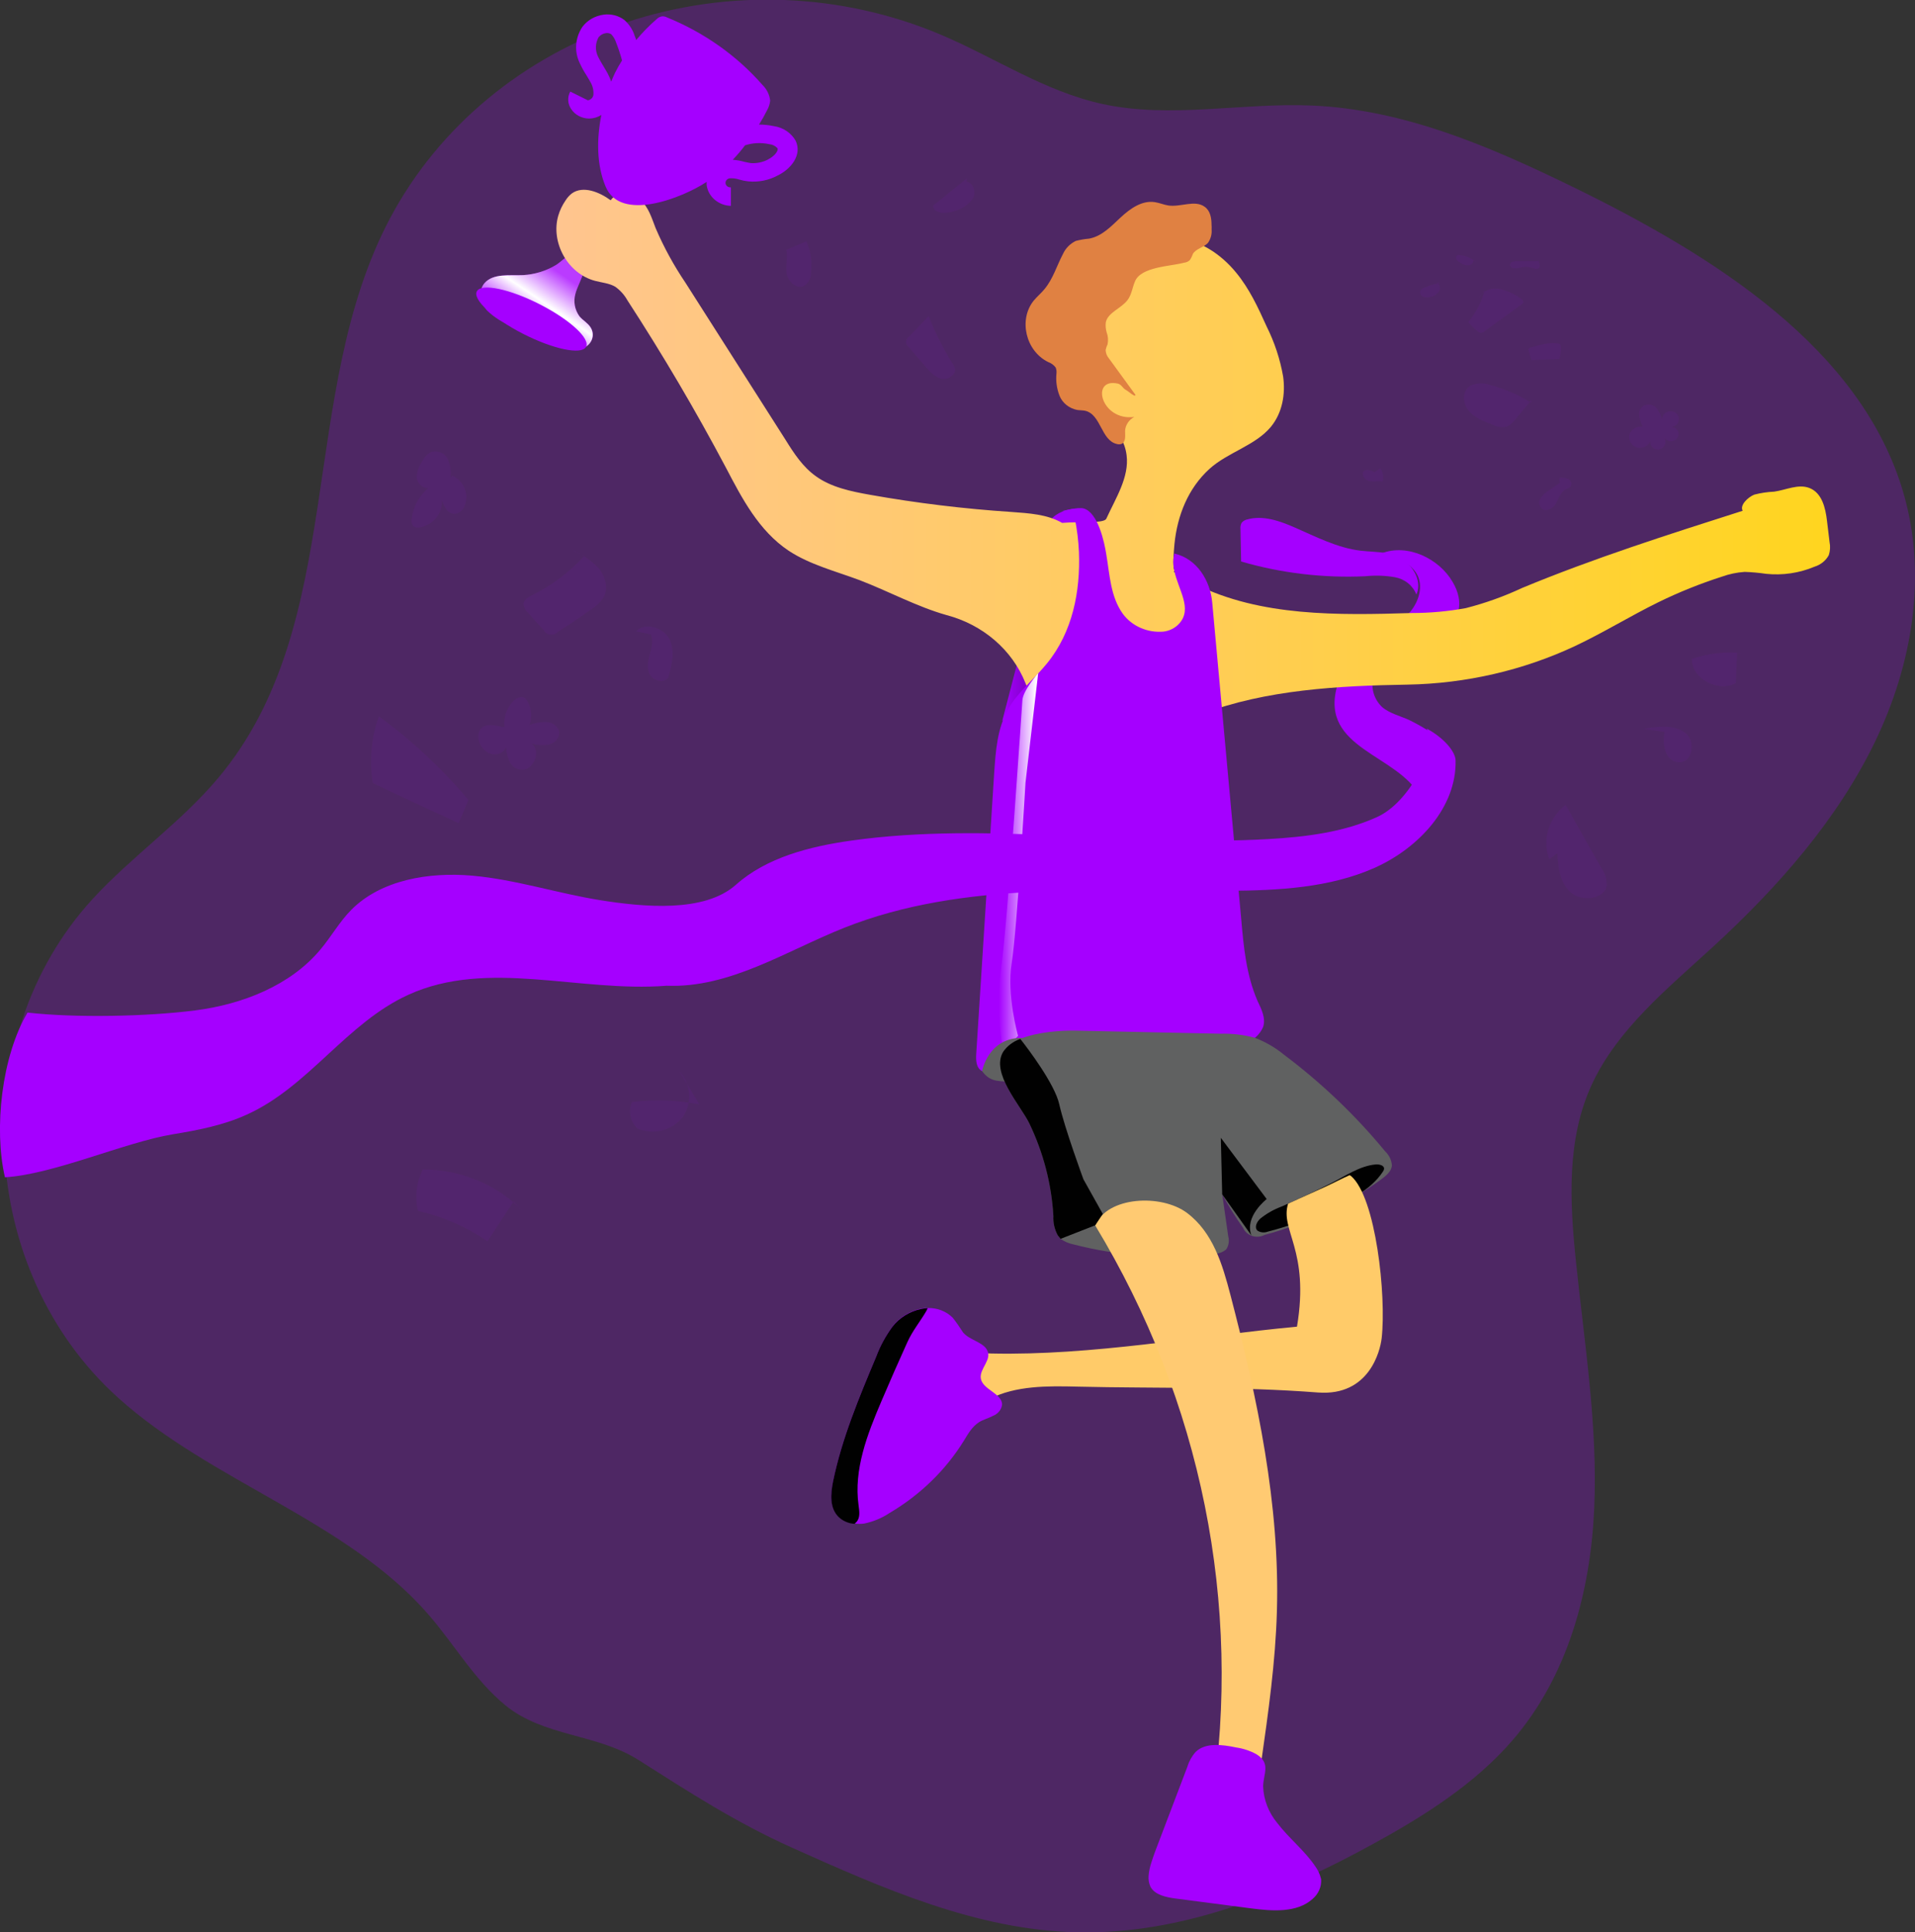 <svg width="445" height="449" viewBox="0 0 445 449" fill="none" xmlns="http://www.w3.org/2000/svg">
<rect x="0" y="0" width="445" height="449" fill="#333333" stroke="none"/>
<g clip-path="url(#clip0)">
<path opacity="0.24" d="M183.961 429.287C205.029 438.739 226.907 448.464 250.292 448.989C274.643 449.524 297.982 440.02 318.983 428.509C331.001 421.935 342.761 414.478 351.485 404.354C364.369 389.41 369.586 369.781 370.451 350.604C371.317 331.427 368.203 312.334 366.224 293.231C364.785 279.336 363.976 264.78 369.923 251.947C375.87 239.113 387.506 229.703 398.13 219.936C413.24 206.052 426.945 190.456 435.68 172.414C444.415 154.371 447.878 133.619 442.302 114.505C432.521 80.898 398.198 59.368 365.178 43.279C346.235 34.047 326.212 25.425 304.863 24.522C288.595 23.818 272.012 27.62 256.149 24.154C242.725 21.224 231.213 13.389 218.655 8.075C195.582 -1.695 169.35 -2.722 145.482 5.211C121.615 13.145 101.974 29.419 90.693 50.609C68.95 91.463 80.8 145.024 50.648 180.836C42.025 191.097 30.602 198.995 21.496 208.909C-8.128 241.297 -5.374 295.205 27.432 324.769C49.164 344.387 80.744 353.345 99.71 375.326C105.691 382.258 110.266 390.344 117.428 396.236C126.422 403.588 138.71 402.79 148.446 408.996C160.206 416.474 171.01 423.458 183.961 429.287Z" fill="#A500FF"/>
<path d="M121.565 63.927C118.395 64.063 114.572 63.475 112.571 65.807C111.064 67.592 111.604 70.323 113.144 72.108C114.827 73.758 116.887 75.033 119.17 75.836C123.467 77.868 127.962 79.511 132.594 80.741C133.512 81.017 134.491 81.072 135.438 80.898C135.926 80.725 136.367 80.454 136.73 80.104C137.094 79.754 137.371 79.335 137.543 78.874C137.714 78.414 137.775 77.924 137.723 77.439C137.67 76.954 137.504 76.486 137.237 76.067C136.574 75.017 135.416 74.429 134.64 73.484C134.1 72.73 133.738 71.878 133.577 70.983C133.416 70.089 133.46 69.173 133.707 68.296C134.258 65.796 138.721 58.98 134.1 58.529C132.661 58.392 130.312 60.965 129.12 61.616C126.851 62.971 124.252 63.766 121.565 63.927Z" fill="#A500FF"/>
<path d="M121.565 63.927C118.395 64.063 114.572 63.475 112.571 65.807C111.064 67.592 111.604 70.323 113.144 72.108C114.827 73.758 116.887 75.033 119.17 75.836C123.467 77.868 127.962 79.511 132.594 80.741C133.512 81.017 134.491 81.072 135.438 80.898C135.926 80.725 136.367 80.454 136.73 80.104C137.094 79.754 137.371 79.335 137.543 78.874C137.714 78.414 137.775 77.924 137.723 77.439C137.67 76.954 137.504 76.486 137.237 76.067C136.574 75.017 135.416 74.429 134.64 73.484C134.1 72.73 133.738 71.878 133.577 70.983C133.416 70.089 133.46 69.173 133.707 68.296C134.258 65.796 138.721 58.98 134.1 58.529C132.661 58.392 130.312 60.965 129.12 61.616C126.851 62.971 124.252 63.766 121.565 63.927Z" fill="url(#paint0_linear)"/>
<path d="M236.328 154.309L232.888 167.541L240.679 158.289L236.328 154.309Z" fill="#A500FF"/>
<path opacity="0.26" d="M236.328 154.309L232.888 167.541L240.679 158.289L236.328 154.309Z" fill="url(#paint1_linear)"/>
<path d="M250.584 118.181C250.584 118.181 243.13 117.95 242.804 124.608C242.478 131.267 251.326 132.034 251.326 132.034L250.584 118.181Z" fill="#A500FF"/>
<path opacity="0.26" d="M250.584 118.181C250.584 118.181 243.13 117.95 242.804 124.608C242.478 131.267 251.326 132.034 251.326 132.034L250.584 118.181Z" fill="url(#paint2_linear)"/>
<path d="M329.989 185.038C330.248 185.521 330.529 186.088 331.114 186.225C331.889 186.445 332.452 185.658 333.014 185.112C338.309 180.008 342.592 174.925 327.696 167.415C325.515 166.365 322.94 165.83 321.142 164.265C320.151 163.31 319.457 162.122 319.132 160.827C318.808 159.532 318.865 158.18 319.298 156.913C320.218 154.371 322.129 152.246 324.649 150.958C327.111 149.614 329.922 148.974 332.519 147.902C335.116 146.831 337.679 145.182 338.657 142.651C339.636 140.12 338.86 137.4 337.533 135.184C334.397 129.797 327.078 126.226 321.029 128.578C324.188 129.492 327.674 130.679 329.225 133.367C330.776 136.056 329.798 139.574 327.797 142.042C325.796 144.51 322.952 146.243 320.298 148.07C316.026 151.053 311.957 154.781 310.664 159.623C306.763 174.011 324.852 175.303 329.989 185.038Z" fill="#A500FF"/>
<path opacity="0.26" d="M329.989 185.038C330.248 185.521 330.529 186.088 331.114 186.225C331.889 186.445 332.452 185.658 333.014 185.112C338.309 180.008 342.592 174.925 327.696 167.415C325.515 166.365 322.94 165.83 321.142 164.265C320.151 163.31 319.457 162.122 319.132 160.827C318.808 159.532 318.865 158.18 319.298 156.913C320.218 154.371 322.129 152.246 324.649 150.958C327.111 149.614 329.922 148.974 332.519 147.902C335.116 146.831 337.679 145.182 338.657 142.651C339.636 140.12 338.86 137.4 337.533 135.184C334.397 129.797 327.078 126.226 321.029 128.578C324.188 129.492 327.674 130.679 329.225 133.367C330.776 136.056 329.798 139.574 327.797 142.042C325.796 144.51 322.952 146.243 320.298 148.07C316.026 151.053 311.957 154.781 310.664 159.623C306.763 174.011 324.852 175.303 329.989 185.038Z" fill="url(#paint3_linear)"/>
<path d="M424.966 128.998C424.284 130.266 423.091 131.229 421.649 131.676C418.127 133.157 414.246 133.73 410.407 133.336C408.754 133.09 407.087 132.939 405.415 132.884C403.597 133.007 401.808 133.382 400.109 133.997C395.042 135.625 390.115 137.608 385.37 139.931C378.804 143.155 372.587 147.01 365.954 150.139C353.88 155.781 340.609 158.834 327.111 159.077C311.079 159.339 294.115 160.253 279.274 165.903C278.611 166.155 277.948 166.418 277.318 166.68C277.206 169.39 277.24 172.068 277.386 174.735C277.453 176.08 277.521 177.413 277.667 178.716C279.162 194.994 284.412 210.915 287.965 227.026C288.522 228.959 288.663 230.975 288.381 232.959C287.133 238.61 279.792 240.763 273.687 241.603C266.526 242.6 259.313 243.238 252.079 243.514C249.032 243.609 245.794 243.609 243.242 242.075C239.184 239.628 238.487 234.472 238.251 229.966C237.059 207.261 247.987 183.484 239.678 162.112L238.273 158.677C236.762 154.893 234.317 151.495 231.137 148.758C227.957 146.021 224.131 144.022 219.97 142.924C213.124 141.002 206.479 137.379 199.734 134.796C194.113 132.695 188.21 131.214 183.286 127.98C176.338 123.348 172.426 115.808 168.671 108.635C161.648 95.388 154.022 82.435 145.793 69.776C145.112 68.545 144.149 67.469 142.971 66.626C141.599 65.807 139.89 65.681 138.283 65.261C131.796 63.528 127.951 56.218 129.727 50.116C130.1 48.847 130.68 47.639 131.447 46.535C131.831 45.925 132.326 45.381 132.909 44.928C135.528 43.069 139.306 44.634 141.903 46.535C143.308 44.435 146.906 44.771 148.817 46.462C150.728 48.153 151.436 50.663 152.347 52.994C154.244 57.422 156.569 61.679 159.295 65.712C167.052 77.881 174.806 90.049 182.555 102.218C184.512 105.368 186.569 108.519 189.616 110.672C193.18 113.245 197.789 114.19 202.219 114.978C213.057 116.903 224.007 118.232 235.013 118.958C239.094 119.252 243.355 119.504 246.817 121.5C250.966 121.143 256.553 121.689 257.082 120.523C259.252 115.755 262.456 110.861 261.792 105.746C260.994 99.54 255.373 96.505 252.056 91.096C251.045 89.458 252.922 84.994 252.259 83.23C250.865 79.606 251.281 75.595 252.371 71.877C253.562 67.397 256.038 63.305 259.533 60.041C261.283 58.427 263.37 57.165 265.663 56.334C267.957 55.504 270.408 55.121 272.866 55.21C278.634 55.599 283.76 59.054 287.257 63.36C290.326 67.077 292.349 71.457 294.306 75.794C296.166 79.512 297.468 83.453 298.173 87.504C298.735 91.579 298.004 95.906 295.317 99.183C291.675 103.552 285.323 105.085 281.062 108.939C276.037 113.508 273.586 119.83 272.922 126.362C272.754 128.221 272.439 131.613 272.922 132.527C272.88 132.641 272.824 132.751 272.754 132.853C274.371 133.904 276.048 134.872 277.779 135.751C292.934 143.292 310.956 142.966 328.101 142.441C332.313 142.441 336.515 142.058 340.647 141.296C345.148 140.144 349.517 138.578 353.688 136.623C370.35 129.712 387.674 124.199 404.954 118.685C404.223 117.383 406.18 115.535 407.641 114.936C409.148 114.54 410.698 114.307 412.262 114.243C415.016 113.854 417.804 112.415 420.39 113.361C423.392 114.474 424.201 118.034 424.55 121.027C424.763 122.666 424.932 124.293 425.146 125.963C425.352 126.973 425.29 128.015 424.966 128.998Z" fill="url(#paint4_linear)"/>
<path opacity="0.26" d="M400.109 133.997C395.042 135.625 390.115 137.608 385.37 139.931C378.804 143.155 372.587 147.01 365.954 150.139C353.879 155.781 340.609 158.834 327.111 159.077C311.079 159.339 294.114 160.253 279.274 165.903L282.377 151.41C282.377 151.41 306.65 153.237 318.769 152.618C330.889 151.998 357.432 150.517 366.966 143.743C376.499 136.97 400.109 133.997 400.109 133.997Z" fill="url(#paint5_linear)"/>
<path opacity="0.26" d="M235.586 141.265C239.532 141.906 243.849 142.798 247.323 140.939C247.871 140.536 248.538 140.301 249.235 140.267C249.556 140.337 249.86 140.466 250.128 140.647C250.396 140.827 250.624 141.055 250.797 141.317C252.298 143.124 253.329 145.231 253.811 147.473C254.292 149.715 254.211 152.031 253.572 154.239C252.934 156.446 251.756 158.486 250.131 160.196C248.507 161.907 246.48 163.242 244.209 164.097C243.454 164.46 242.584 164.557 241.758 164.37C240.51 163.96 240.061 162.584 239.678 161.408C237.965 156.217 234.691 151.595 230.246 148.091C228.042 146.335 225.591 144.869 222.961 143.733C220.566 142.683 216.834 142.483 214.866 141.202C217.115 139.847 222.061 140.32 224.793 140.351C228.411 140.393 232.019 140.699 235.586 141.265Z" fill="url(#paint6_linear)"/>
<path d="M293.519 238.62C293.044 239.722 292.269 240.689 291.27 241.424C286.875 244.911 280.905 246.213 275.137 246.35C269.37 246.486 263.648 245.667 257.891 245.405C248.883 245.021 239.873 246.134 231.281 248.692C230.315 249.116 229.212 249.176 228.2 248.86C226.873 248.209 226.772 246.476 226.84 245.079C228.234 223.178 229.632 201.309 231.033 179.472C231.382 174.441 231.73 169.264 234.282 164.769C236.531 160.757 240.387 157.753 243.276 154.172C249.28 146.821 251.067 137.369 250.719 128.263C250.605 125.611 250.278 122.971 249.741 120.366C249.325 118.475 246.908 118.969 246.908 118.738C246.908 118.738 250.573 117.761 251.832 118.15C255.205 119.126 256.655 126.142 257.071 128.788C257.88 133.546 258.049 138.639 260.916 142.62C261.955 144.036 263.381 145.166 265.045 145.894C266.71 146.621 268.552 146.92 270.382 146.758C271.797 146.579 273.091 145.917 274.013 144.899C277.184 141.412 273.8 137.075 272.889 132.632C272.557 131.313 272.557 129.94 272.889 128.62C278.162 129.828 281.242 134.922 281.692 140.005C283.94 164.566 286.189 189.109 288.437 213.635C288.988 220.063 289.618 226.553 292.204 232.539C293.137 234.503 294.182 236.593 293.519 238.62Z" fill="#A500FF"/>
<path opacity="0.26" d="M228.83 215.127C228.83 215.127 241.905 212.785 249.28 211.409C262.388 208.962 287.504 208.353 287.504 208.353L287.021 199.163L229.594 205.024L228.83 215.127Z" fill="url(#paint7_linear)"/>
<path d="M237.565 162.878C237.565 162.878 234.125 214.78 232.64 224.841C231.79 231.337 231.956 237.914 233.135 244.365L236.575 240.689C236.575 240.689 233.877 231.237 235.103 223.697C236.328 216.156 238.296 181.898 238.296 181.898L241.252 156.409C241.252 156.409 237.565 160.589 237.565 162.878Z" fill="url(#paint8_linear)"/>
<path d="M228.211 248.86C228.211 248.86 229.695 240.805 237.891 241.183C246.087 241.561 259.105 241.802 259.105 241.802C259.105 241.802 237.565 252.052 235.103 251.517C232.64 250.981 230.257 251.79 228.211 248.86Z" fill="#606161"/>
<path d="M228.211 248.86C228.211 248.86 229.695 240.805 237.891 241.183C246.087 241.561 259.105 241.802 259.105 241.802C259.105 241.802 237.565 252.052 235.103 251.517C232.64 250.981 230.257 251.79 228.211 248.86Z" fill="url(#paint9_linear)"/>
<path d="M323.446 270.851C323.311 272.185 322.119 273.162 321.006 274.002C312.917 279.9 303.693 284.296 293.833 286.951C293.399 287.176 292.919 287.312 292.424 287.35C291.93 287.389 291.432 287.329 290.964 287.176C290.496 287.022 290.067 286.777 289.707 286.458C289.348 286.139 289.064 285.752 288.875 285.323C287.101 282.82 285.48 280.226 284.019 277.552C284.468 280.786 284.929 284.011 285.413 287.277C285.553 287.78 285.586 288.305 285.509 288.82C285.432 289.336 285.246 289.832 284.963 290.28C284.195 290.953 283.183 291.328 282.13 291.331C271.189 292.636 260.079 291.893 249.448 289.146C248.361 288.929 247.339 288.488 246.458 287.854L245.794 287.035C245.047 285.655 244.698 284.116 244.783 282.572C244.353 275.108 242.447 267.784 239.161 260.969C237.093 256.768 230.167 249.29 233.113 244.396C234.058 243.022 235.454 241.972 237.093 241.403C241.106 239.733 246.806 239.408 249.909 239.471C261.152 239.702 272.394 239.964 283.637 240.195C286.294 240.12 288.949 240.428 291.506 241.109C294.01 242.056 296.325 243.391 298.353 245.058C307.124 251.651 315.023 259.195 321.883 267.533C322.821 268.424 323.376 269.604 323.446 270.851Z" fill="#606161"/>
<path d="M319.68 270.568C320.501 270.505 321.625 270.767 321.625 271.534C321.601 271.796 321.5 272.047 321.333 272.259C318.443 276.67 313.16 279.085 308.145 281.27C303.803 283.342 299.245 284.992 294.542 286.195C294.163 286.338 293.752 286.39 293.346 286.348C292.94 286.306 292.551 286.17 292.215 285.954C291.417 285.197 292.035 283.916 292.844 283.17C294.314 281.982 295.986 281.031 297.791 280.356C301.733 278.634 305.62 276.803 309.449 274.863C312.609 273.256 316.015 270.883 319.68 270.568Z" fill="url(#paint10_linear)"/>
<path d="M254.507 284.756L248.504 286.804C248.504 286.804 251.078 289.787 258.701 290.364C266.323 290.942 284.885 290.931 285.132 289.44C285.379 287.949 278.117 280.828 273.822 280.597C269.527 280.366 254.507 284.756 254.507 284.756Z" fill="url(#paint11_linear)"/>
<path d="M321.063 310.959C320.714 313.994 318.106 324.434 306.302 323.562C287.707 322.113 268.999 322.648 250.359 322.197C243.4 322.029 236.036 321.934 229.954 325.064C220.6 329.895 216.969 340.722 209.212 347.57C206.525 349.954 202.612 351.949 199.194 350.574C196.429 349.471 195.001 346.467 195.035 343.663C195.068 340.859 196.226 338.181 197.407 335.597C200.589 328.592 203.736 321.577 206.907 314.593C207.774 312.192 209.194 309.998 211.067 308.166C213.056 306.464 216.159 305.656 218.464 306.989C220.769 308.323 221.511 311.358 223.703 312.965C225.524 314.299 228.009 314.425 230.314 314.498C253.923 315.013 277.892 310.476 301.389 308.26C304.379 290.406 297.398 285.912 299.32 279.684C299.522 279.589 299.702 279.526 299.905 279.421C302.67 278.182 305.425 276.911 308.157 275.672C309.933 274.853 311.743 273.876 313.598 273.067C313.71 273.107 313.815 273.16 313.913 273.225C319.748 278.161 322.176 301.161 321.063 310.959Z" fill="url(#paint12_linear)"/>
<path d="M281.602 419.037C288.688 372.71 279.161 325.495 254.507 284.756C257.206 278.014 269.853 277.321 275.868 281.858C281.883 286.395 284.086 293.851 285.908 300.835C292.215 324.99 297.431 349.565 296.723 374.35C296.397 386.155 294.722 397.896 293.058 409.596C292.642 412.536 292.17 415.592 290.348 417.997C288.527 420.402 284.401 420.413 281.602 419.037Z" fill="url(#paint13_linear)"/>
<path d="M306.998 436.671C307.055 437.523 306.906 438.376 306.562 439.167C306.217 439.958 305.686 440.666 305.008 441.239C301.377 444.505 295.643 444.075 290.685 443.423C284.862 442.646 279.061 441.89 273.226 441.144C270.977 440.85 268.414 440.325 267.357 438.435C266.983 437.621 266.828 436.734 266.907 435.851C267.001 434.744 267.235 433.651 267.604 432.596C267.852 431.808 268.133 431.031 268.414 430.243L275.946 410.447C276.315 409.214 276.958 408.069 277.835 407.086C280.084 404.859 283.985 405.353 287.234 406.036C288.896 406.274 290.495 406.805 291.944 407.6C295.373 409.701 293.586 412.074 293.518 415.078C293.629 418.165 294.777 421.142 296.801 423.585C299.556 427.208 303.333 430.117 305.795 433.898C306.323 434.656 306.704 435.495 306.919 436.376C306.962 436.47 306.988 436.569 306.998 436.671Z" fill="#A500FF"/>
<path d="M281.546 53.288C281.65 54.397 281.353 55.507 280.702 56.439C279.758 57.489 277.869 57.773 277.172 59.043C277.012 59.541 276.777 60.014 276.475 60.451C276.13 60.78 275.673 60.988 275.182 61.039C271.81 61.921 265.199 61.984 263.76 65.345C263.131 66.783 262.962 68.495 262.018 69.713C260.556 71.677 257.442 72.591 256.958 74.902C256.869 75.68 256.937 76.468 257.161 77.223C257.492 78.113 257.566 79.07 257.374 79.995C257.172 80.423 257.022 80.87 256.925 81.329C256.95 82.058 257.23 82.759 257.723 83.324L263.839 91.726C263.906 92.482 262.231 90.907 261.59 90.581C260.949 90.256 260.578 89.342 259.836 89.153C253.271 87.62 255.823 97.891 263.58 96.883C262.963 97.209 262.443 97.675 262.069 98.239C261.696 98.802 261.481 99.445 261.444 100.107C261.444 101.252 261.691 102.753 260.533 103.173C260.214 103.263 259.874 103.263 259.555 103.173C255.823 102.333 255.89 96.295 252.158 95.444C251.528 95.318 250.899 95.349 250.303 95.255C249.385 95.072 248.53 94.677 247.817 94.107C247.105 93.536 246.556 92.808 246.222 91.989C245.572 90.342 245.322 88.58 245.491 86.832C245.557 86.346 245.495 85.852 245.311 85.393C244.88 84.816 244.272 84.374 243.569 84.123C238.33 81.549 236.655 74.272 240.196 69.871C240.96 68.926 241.938 68.138 242.703 67.193C244.727 64.778 245.57 61.711 247.031 58.97C247.619 57.681 248.668 56.623 249.999 55.977C251.008 55.718 252.039 55.542 253.08 55.452C256.082 54.895 258.24 52.542 260.41 50.526C262.58 48.51 265.334 46.514 268.336 46.966C269.46 47.134 270.438 47.585 271.551 47.754C274.384 48.142 277.633 46.409 279.893 48.016C281.265 48.961 281.534 50.684 281.534 52.29C281.565 52.622 281.569 52.956 281.546 53.288Z" fill="#E08142"/>
<path d="M154.922 229.042C169.66 229.62 182.679 220.934 196.26 215.547C223.973 204.551 255.452 207.208 285.57 206.988C297.094 206.903 308.966 206.294 319.365 201.673C329.765 197.052 338.478 187.495 338.242 176.731C338.242 174.693 335.566 171.48 331.552 169.306C333.868 173.507 327.808 186.298 320.017 189.837C312.226 193.377 303.446 194.469 294.801 194.963C262.512 196.811 229.875 190.825 197.879 195.309C188.154 196.674 178.126 199.237 171.01 205.58C163.679 212.123 149.548 210.768 139.531 209.172C129.514 207.576 119.834 204.362 109.738 203.469C99.642 202.577 88.523 204.456 81.632 211.409C78.844 214.224 76.932 217.71 74.403 220.693C67.5 228.937 56.415 233.369 45.285 234.787C34.155 236.205 17.516 236.551 6.397 235.28C0.394 245.426 -1.473 262.24 1.147 273.55C12.389 272.899 29.006 265.411 40.113 263.573C45.993 262.607 51.895 261.473 57.269 259.026C71.772 252.504 80.451 237.717 94.92 231.132C113.369 222.741 134.494 230.638 154.922 229.042Z" fill="#A500FF"/>
<path d="M154.922 229.042C169.66 229.62 182.679 220.934 196.26 215.547C223.973 204.551 255.452 207.208 285.57 206.988C297.094 206.903 308.966 206.294 319.365 201.673C329.765 197.052 338.478 187.495 338.242 176.731C338.242 174.693 335.566 171.48 331.552 169.306C333.868 173.507 327.808 186.298 320.017 189.837C312.226 193.377 303.446 194.469 294.801 194.963C262.512 196.811 229.875 190.825 197.879 195.309C188.154 196.674 178.126 199.237 171.01 205.58C163.679 212.123 149.548 210.768 139.531 209.172C129.514 207.576 119.834 204.362 109.738 203.469C99.642 202.577 88.523 204.456 81.632 211.409C78.844 214.224 76.932 217.71 74.403 220.693C67.5 228.937 56.415 233.369 45.285 234.787C34.155 236.205 17.516 236.551 6.397 235.28C0.394 245.426 -1.473 262.24 1.147 273.55C12.389 272.899 29.006 265.411 40.113 263.573C45.993 262.607 51.895 261.473 57.269 259.026C71.772 252.504 80.451 237.717 94.92 231.132C113.369 222.741 134.494 230.638 154.922 229.042Z" fill="url(#paint14_linear)"/>
<path d="M300.871 122.571C297.409 121.059 293.53 119.672 289.876 120.681C289.347 120.786 288.874 121.061 288.538 121.458C288.304 121.896 288.206 122.388 288.257 122.876L288.404 130.469C297.741 133.187 307.518 134.346 317.285 133.892C319.575 133.653 321.89 133.731 324.155 134.123C325.285 134.335 326.337 134.816 327.208 135.521C328.079 136.226 328.739 137.131 329.124 138.146C330.248 135.73 329.124 132.821 327.123 130.994C323.75 127.938 320.377 128.431 316.195 127.959C310.81 127.328 305.762 124.703 300.871 122.571Z" fill="#A500FF"/>
<path d="M184.905 32.735C184.405 31.829 183.684 31.046 182.799 30.449C181.914 29.852 180.891 29.459 179.812 29.301C178.686 29.072 177.536 28.952 176.383 28.944C177.047 27.894 177.676 26.76 178.238 25.646C178.635 24.948 178.883 24.185 178.969 23.399C178.826 22.015 178.189 20.716 177.159 19.713C171.212 12.925 163.62 7.557 155.011 4.054C154.67 3.87 154.281 3.779 153.887 3.791C153.374 3.869 152.905 4.11 152.56 4.474C150.845 5.959 149.266 7.575 147.839 9.305C147.743 8.984 147.626 8.668 147.49 8.36C147.059 6.941 146.228 5.657 145.084 4.642C144.42 4.139 143.652 3.77 142.828 3.557C142.004 3.344 141.142 3.291 140.295 3.403C139.304 3.531 138.352 3.849 137.499 4.337C136.646 4.825 135.91 5.472 135.337 6.238C134.486 7.506 133.988 8.952 133.89 10.446C133.792 11.939 134.096 13.432 134.775 14.787C135.209 15.722 135.713 16.627 136.281 17.497C136.562 17.98 136.877 18.473 137.158 18.998C137.731 19.927 137.986 20.997 137.889 22.065C137.845 22.374 137.695 22.662 137.462 22.885C137.229 23.108 136.926 23.255 136.596 23.304L132.515 21.277C132.169 21.909 132.005 22.615 132.041 23.324C132.076 24.033 132.31 24.722 132.718 25.321C133.147 25.988 133.751 26.542 134.473 26.931C135.195 27.321 136.01 27.533 136.844 27.547H136.945C137.948 27.53 138.922 27.234 139.744 26.697C138.62 32.336 138.62 38.312 140.722 43.332C144.174 51.734 158.564 45.947 164.017 42.387L164.219 42.261C164.185 42.54 164.185 42.822 164.219 43.101C164.409 44.382 165.077 45.56 166.105 46.427C167.133 47.293 168.456 47.793 169.84 47.837V43.532C169.542 43.561 169.244 43.478 169.011 43.302C168.778 43.126 168.629 42.87 168.598 42.592C168.567 42.313 168.655 42.034 168.844 41.817C169.032 41.599 169.306 41.46 169.604 41.431C170.349 41.389 171.095 41.489 171.796 41.725C172.48 41.93 173.185 42.071 173.899 42.145C176.241 42.372 178.601 41.905 180.644 40.812C183.893 39.257 186.412 35.959 184.905 32.735ZM142.892 16.982C142.577 17.633 142.307 18.284 142.026 18.977C141.809 18.329 141.539 17.697 141.217 17.087C140.902 16.499 140.554 15.942 140.205 15.354C139.857 14.766 139.339 13.915 138.98 13.17C138.628 12.461 138.455 11.686 138.475 10.905C138.494 10.124 138.705 9.357 139.092 8.664C139.298 8.401 139.559 8.179 139.858 8.012C140.157 7.844 140.489 7.734 140.835 7.688C141.253 7.639 141.675 7.733 142.026 7.95C142.544 8.496 142.928 9.141 143.151 9.841C143.692 11.217 144.158 12.62 144.545 14.041C143.94 14.991 143.388 15.969 142.892 16.971V16.982ZM178.486 37.052C177.275 37.69 175.893 37.986 174.506 37.902C174.011 37.839 173.528 37.713 172.999 37.608C172.114 37.354 171.202 37.192 170.279 37.125C171.299 36.057 172.253 34.935 173.134 33.764C174.944 33.182 176.893 33.091 178.755 33.502C179.501 33.569 180.188 33.908 180.667 34.447C180.959 35.077 179.88 36.348 178.486 37.041V37.052Z" fill="#A500FF"/>
<path d="M184.905 32.735C184.405 31.829 183.684 31.046 182.799 30.449C181.914 29.852 180.891 29.459 179.812 29.301C178.686 29.072 177.536 28.952 176.383 28.944C177.047 27.894 177.676 26.76 178.238 25.646C178.635 24.948 178.883 24.185 178.969 23.399C178.826 22.015 178.189 20.716 177.159 19.713C171.212 12.925 163.62 7.557 155.011 4.054C154.67 3.87 154.281 3.779 153.887 3.791C153.374 3.869 152.905 4.11 152.56 4.474C150.845 5.959 149.266 7.575 147.839 9.305C147.743 8.984 147.626 8.668 147.49 8.36C147.059 6.941 146.228 5.657 145.084 4.642C144.42 4.139 143.652 3.77 142.828 3.557C142.004 3.344 141.142 3.291 140.295 3.403C139.304 3.531 138.352 3.849 137.499 4.337C136.646 4.825 135.91 5.472 135.337 6.238C134.486 7.506 133.988 8.952 133.89 10.446C133.792 11.939 134.096 13.432 134.775 14.787C135.209 15.722 135.713 16.627 136.281 17.497C136.562 17.98 136.877 18.473 137.158 18.998C137.731 19.927 137.986 20.997 137.889 22.065C137.845 22.374 137.695 22.662 137.462 22.885C137.229 23.108 136.926 23.255 136.596 23.304L132.515 21.277C132.169 21.909 132.005 22.615 132.041 23.324C132.076 24.033 132.31 24.722 132.718 25.321C133.147 25.988 133.751 26.542 134.473 26.931C135.195 27.321 136.01 27.533 136.844 27.547H136.945C137.948 27.53 138.922 27.234 139.744 26.697C138.62 32.336 138.62 38.312 140.722 43.332C144.174 51.734 158.564 45.947 164.017 42.387L164.219 42.261C164.185 42.54 164.185 42.822 164.219 43.101C164.409 44.382 165.077 45.56 166.105 46.427C167.133 47.293 168.456 47.793 169.84 47.837V43.532C169.542 43.561 169.244 43.478 169.011 43.302C168.778 43.126 168.629 42.87 168.598 42.592C168.567 42.313 168.655 42.034 168.844 41.817C169.032 41.599 169.306 41.46 169.604 41.431C170.349 41.389 171.095 41.489 171.796 41.725C172.48 41.93 173.185 42.071 173.899 42.145C176.241 42.372 178.601 41.905 180.644 40.812C183.893 39.257 186.412 35.959 184.905 32.735ZM142.892 16.982C142.577 17.633 142.307 18.284 142.026 18.977C141.809 18.329 141.539 17.697 141.217 17.087C140.902 16.499 140.554 15.942 140.205 15.354C139.857 14.766 139.339 13.915 138.98 13.17C138.628 12.461 138.455 11.686 138.475 10.905C138.494 10.124 138.705 9.357 139.092 8.664C139.298 8.401 139.559 8.179 139.858 8.012C140.157 7.844 140.489 7.734 140.835 7.688C141.253 7.639 141.675 7.733 142.026 7.95C142.544 8.496 142.928 9.141 143.151 9.841C143.692 11.217 144.158 12.62 144.545 14.041C143.94 14.991 143.388 15.969 142.892 16.971V16.982ZM178.486 37.052C177.275 37.69 175.893 37.986 174.506 37.902C174.011 37.839 173.528 37.713 172.999 37.608C172.114 37.354 171.202 37.192 170.279 37.125C171.299 36.057 172.253 34.935 173.134 33.764C174.944 33.182 176.893 33.091 178.755 33.502C179.501 33.569 180.188 33.908 180.667 34.447C180.959 35.077 179.88 36.348 178.486 37.041V37.052Z" fill="url(#paint15_linear)"/>
<path opacity="0.26" d="M277.386 140.162C277.554 143.817 275.497 147.209 270.438 146.81C271.853 146.632 273.147 145.969 274.069 144.951C277.24 141.464 273.856 137.127 272.945 132.685V132.527L273.541 130.427C273.541 130.427 277.206 136.476 277.386 140.162Z" fill="url(#paint16_linear)"/>
<path opacity="0.26" d="M261.714 94.131C261.415 93.769 261.186 93.36 261.039 92.923C260.847 92.398 260.523 91.922 260.095 91.537C259.875 91.35 259.6 91.229 259.306 91.188C259.012 91.147 258.711 91.188 258.442 91.306C258.252 91.419 258.094 91.574 257.982 91.757C257.871 91.94 257.808 92.146 257.801 92.356C257.775 92.769 257.864 93.182 258.06 93.553C258.519 94.481 259.316 95.225 260.309 95.654C260.844 95.926 261.467 96.008 262.062 95.885C262.445 95.78 263.187 95.276 262.984 94.835C262.782 94.394 262.029 94.446 261.714 94.131Z" fill="url(#paint17_linear)"/>
<path opacity="0.26" d="M281.546 53.288C281.651 54.397 281.354 55.507 280.703 56.439C279.758 57.489 277.87 57.773 277.173 59.043C277.012 59.541 276.777 60.014 276.476 60.451C276.13 60.78 275.673 60.988 275.183 61.039C271.81 61.921 265.199 61.984 263.76 65.345C263.131 66.783 262.962 68.495 262.018 69.714C260.556 71.677 257.442 72.591 256.959 74.902C256.869 75.68 256.938 76.468 257.161 77.223C257.015 77.323 256.886 77.443 256.779 77.58C255.894 76.256 255.454 74.715 255.516 73.156C255.578 71.596 256.139 70.09 257.127 68.831C257.757 68.054 258.566 67.372 259.23 66.615C260.624 64.988 261.388 62.961 262.602 61.196C263.817 59.432 265.57 57.783 267.819 57.72C269.457 57.811 271.026 58.368 272.316 59.316C272.516 58.492 272.934 57.728 273.534 57.095C274.133 56.461 274.893 55.979 275.745 55.693C276.622 55.399 277.6 55.336 278.432 55.011C279.691 54.559 280.489 52.731 281.501 52.374C281.538 52.678 281.553 52.983 281.546 53.288Z" fill="url(#paint18_linear)"/>
<path d="M277.386 174.735C277.454 176.08 277.521 177.413 277.667 178.716L276.476 178.947L277.386 174.735Z" fill="#A500FF"/>
<path d="M284.008 277.52L283.693 264.382L294.351 278.613C294.351 278.613 289.078 282.687 290.809 287.077L284.008 277.52Z" fill="url(#paint19_linear)"/>
<path d="M256.261 282.068L254.507 284.704L246.458 287.854L245.794 287.035C245.047 285.655 244.698 284.117 244.783 282.572C244.353 275.108 242.447 267.784 239.161 260.969C237.093 256.768 230.167 249.29 233.113 244.396C234.058 243.022 235.454 241.972 237.093 241.403C238.948 243.745 245.097 251.905 246.143 256.568C247.368 262.082 251.764 274.023 251.764 274.023L256.261 282.068Z" fill="url(#paint20_linear)"/>
<path d="M232.854 326.44C232.771 326.996 232.534 327.523 232.168 327.968C231.801 328.414 231.317 328.763 230.763 328.981C229.717 329.538 228.514 329.832 227.514 330.451C225.872 331.502 224.962 333.161 223.984 334.757C219.768 341.585 213.838 347.352 206.704 351.561C204.941 352.732 202.946 353.564 200.835 354.008C200.09 354.116 199.332 354.116 198.587 354.008C197.203 353.918 195.901 353.362 194.922 352.443C192.752 350.342 193.033 347.024 193.595 344.188C195.653 334.169 199.666 324.612 203.646 315.118C204.565 312.653 205.836 310.314 207.423 308.166C209.025 306.123 211.352 304.678 213.989 304.091C214.518 303.991 215.057 303.938 215.597 303.933C216.678 303.901 217.753 304.085 218.752 304.472C219.75 304.86 220.649 305.442 221.387 306.181C222.242 307.273 223.037 308.405 223.77 309.573C225.198 311.337 228.166 311.757 229.279 313.522C230.752 315.832 227.536 317.985 227.918 320.306C228.357 322.942 232.966 323.793 232.854 326.44Z" fill="#A500FF"/>
<path d="M215.575 303.965C215.496 304.154 215.361 304.416 215.226 304.679C213.787 307.126 212.045 309.216 210.853 311.852C208.795 316.389 206.772 320.989 204.816 325.589C201.533 333.287 198.351 341.479 199.509 349.744C199.678 351.078 199.959 352.611 199.015 353.651C198.882 353.809 198.731 353.954 198.565 354.081C197.181 353.991 195.879 353.435 194.9 352.516C192.73 350.416 193.011 347.097 193.573 344.262C195.631 334.243 199.644 324.686 203.624 315.192C204.543 312.726 205.814 310.388 207.401 308.239C209.003 306.196 211.33 304.752 213.967 304.164C214.495 304.051 215.033 303.984 215.575 303.965Z" fill="url(#paint21_linear)"/>
<path d="M306.998 436.67C307.055 437.523 306.906 438.376 306.562 439.167C306.217 439.958 305.686 440.666 305.008 441.239C301.377 444.505 295.643 444.074 290.685 443.423C284.862 442.646 279.061 441.89 273.226 441.144C270.977 440.85 268.414 440.325 267.357 438.435C266.983 437.621 266.828 436.734 266.907 435.851C267.001 434.744 267.235 433.651 267.604 432.596L267.784 432.459C267.784 432.459 274.935 435.694 288.695 436.376C294.768 436.729 300.858 436.729 306.931 436.376C306.969 436.471 306.992 436.57 306.998 436.67Z" fill="url(#paint22_linear)"/>
<path d="M136.163 80.63C137.264 78.754 132.486 74.327 125.49 70.743C118.495 67.16 111.93 65.776 110.829 67.652C109.727 69.529 114.505 73.956 121.501 77.539C128.497 81.123 135.061 82.507 136.163 80.63Z" fill="#A500FF"/>
<path opacity="0.26" d="M136.061 81.321C136.978 79.76 132.05 75.589 125.054 72.005C118.058 68.421 111.644 66.781 110.727 68.343C109.811 69.904 114.739 74.075 121.735 77.659C128.731 81.243 135.145 82.882 136.061 81.321Z" fill="url(#paint23_linear)"/>
<path opacity="0.26" d="M142.026 7.94C142.912 8.108 143.743 8.467 144.453 8.989C145.164 9.51 145.734 10.18 146.119 10.943C146.119 10.943 146.658 13.306 144.5 14.094L142.026 7.94Z" fill="url(#paint24_linear)"/>
<path opacity="0.26" d="M177.159 19.713C177.159 19.713 156.844 47.606 146.197 47.018C151.089 47.992 156.194 47.169 160.453 44.718C166.497 41.562 171.539 36.967 175.068 31.401C176.675 28.878 177.99 26.203 178.992 23.42L177.159 19.713Z" fill="url(#paint25_linear)"/>
<g opacity="0.24">
<path opacity="0.24" d="M344.987 67.508C344.274 70.174 342.984 72.676 341.198 74.86C341.86 75.656 342.614 76.381 343.447 77.023C343.533 77.124 343.643 77.205 343.767 77.261C343.892 77.317 344.028 77.346 344.166 77.346C344.304 77.346 344.441 77.317 344.565 77.261C344.69 77.205 344.799 77.124 344.886 77.023L353.498 70.795C353.686 70.685 353.837 70.529 353.936 70.344C354.105 69.882 353.61 69.472 353.172 69.209C351.713 68.191 350.038 67.474 348.259 67.109C347.366 66.952 346.444 67.058 345.619 67.414C344.795 67.77 344.11 68.357 343.66 69.094" fill="#A500FF"/>
<path opacity="0.24" d="M355.757 93.564C352.857 91.728 349.656 90.345 346.28 89.468C345.561 89.204 344.793 89.077 344.02 89.095C343.248 89.113 342.487 89.276 341.783 89.573C339.804 90.623 339.793 93.532 341.154 95.265C342.514 96.998 344.751 97.891 346.876 98.7C347.382 98.97 347.941 99.144 348.52 99.211C349.1 99.277 349.687 99.236 350.249 99.088C350.892 98.78 351.441 98.325 351.845 97.765L355.87 92.965" fill="#A500FF"/>
<path opacity="0.24" d="M355.622 80.772C355.459 80.8 355.313 80.887 355.218 81.014C355.167 81.146 355.167 81.291 355.218 81.424L355.769 83.408C355.789 83.504 355.84 83.592 355.915 83.66C355.999 83.686 356.089 83.686 356.173 83.66L362.255 83.45C362.57 83.45 362.784 81.098 362.739 80.825C362.57 79.859 362.638 79.911 361.615 79.775C359.816 79.533 357.331 80.279 355.622 80.772Z" fill="#A500FF"/>
<path opacity="0.24" d="M334.666 65.765C333.361 65.955 332.095 66.33 330.911 66.878C330.562 67.004 330.266 67.232 330.068 67.529C329.962 67.789 329.965 68.077 330.075 68.336C330.186 68.594 330.396 68.805 330.664 68.926C331.221 69.146 331.845 69.169 332.418 68.989C332.828 68.91 333.217 68.752 333.559 68.526C333.902 68.3 334.19 68.011 334.408 67.676C334.609 67.333 334.664 66.931 334.562 66.551C334.459 66.172 334.208 65.842 333.857 65.628" fill="#A500FF"/>
<path opacity="0.24" d="M343.143 61.081C342.122 60.056 340.734 59.417 339.242 59.285C339.062 59.237 338.871 59.237 338.691 59.285C338.524 59.385 338.404 59.539 338.354 59.719C338.304 59.898 338.328 60.088 338.421 60.251C338.62 60.573 338.912 60.835 339.264 61.007C339.836 61.44 340.553 61.67 341.288 61.658C342.019 61.564 342.66 60.776 342.277 60.188" fill="#A500FF"/>
<path opacity="0.24" d="M357.016 60.703H352.384C351.822 60.703 351.125 60.797 350.934 61.301C350.743 61.805 351.294 62.352 351.856 62.352C352.421 62.373 352.986 62.295 353.52 62.12C354.423 61.945 355.36 62.003 356.229 62.288C356.573 62.464 356.974 62.513 357.354 62.425C358.017 62.173 357.826 61.238 357.511 60.629" fill="#A500FF"/>
<path opacity="0.24" d="M362.481 112.216L360.007 113.886C359.145 114.381 358.429 115.07 357.927 115.892C357.689 116.309 357.624 116.793 357.745 117.253C357.865 117.712 358.162 118.113 358.579 118.381C359.704 118.937 361.098 117.887 361.682 116.795C362.267 115.703 362.649 114.369 363.785 113.739C364.212 113.497 364.763 113.361 365.033 112.951C365.178 112.655 365.194 112.318 365.079 112.01C364.964 111.703 364.725 111.449 364.414 111.302C363.773 111.032 363.067 110.927 362.368 110.998" fill="#A500FF"/>
<path opacity="0.24" d="M319.399 109.727C318.624 109.307 317.567 108.897 316.915 109.485C316.263 110.074 317.005 111.491 318.039 111.743C319.073 111.995 320.231 111.743 321.299 111.88C321.441 111.362 321.465 110.822 321.368 110.296C321.271 109.769 321.056 109.267 320.737 108.824" fill="#A500FF"/>
<path opacity="0.24" d="M221.488 84.679C219.226 81.103 217.318 77.342 215.788 73.442L211.291 78.147C211.07 78.286 210.887 78.472 210.758 78.691C210.629 78.909 210.557 79.152 210.548 79.401C210.539 79.65 210.594 79.898 210.708 80.124C210.821 80.349 210.99 80.546 211.201 80.699L215.136 85.267C216.193 86.507 217.385 87.83 219.094 88.04C220.803 88.25 222.601 86.517 221.724 85.162" fill="#A500FF"/>
<path opacity="0.24" d="M224.67 41.452L216.8 47.816C217.003 49.738 220.049 49.717 221.961 48.993C223.64 48.516 225.09 47.51 226.064 46.147C226.874 44.718 226.278 42.523 224.58 42.187" fill="#A500FF"/>
<path opacity="0.24" d="M182.713 58.025C183.106 59.842 182.488 61.753 182.803 63.591C183.118 65.429 185.153 67.308 186.873 66.416C187.341 66.1 187.725 65.687 187.994 65.21C188.263 64.733 188.41 64.204 188.424 63.664C188.798 61.092 188.442 58.474 187.39 56.071" fill="#A500FF"/>
<path opacity="0.24" d="M135.753 129.198C132.391 132.908 128.305 135.987 123.713 138.272C122.824 138.702 121.813 139.248 121.655 140.173C121.655 140.588 121.748 140.999 121.928 141.379C122.108 141.759 122.371 142.099 122.701 142.378L126.4 146.495C126.547 146.762 126.763 146.99 127.028 147.16C127.293 147.33 127.6 147.436 127.919 147.468C128.239 147.5 128.562 147.458 128.86 147.345C129.158 147.232 129.421 147.052 129.626 146.821C132.223 145.161 134.787 143.449 137.282 141.664C138.471 140.941 139.476 139.984 140.228 138.86C141.465 136.759 140.7 133.924 139.104 132.012C137.328 130.194 135.189 128.717 132.808 127.665" fill="#A500FF"/>
<path opacity="0.24" d="M151.279 147.419C151.852 148.932 151.369 150.57 150.964 152.135C150.56 153.7 150.234 155.422 151.065 156.829C151.897 158.237 154.337 158.793 155.281 157.459C156.113 154.55 156.923 151.379 155.619 148.627C154.315 145.875 149.885 144.426 147.828 146.695" fill="#A500FF"/>
<path opacity="0.24" d="M361.885 198.271C362.065 201.547 362.481 205.139 365.033 207.387C367.585 209.634 372.902 208.962 373.363 205.706C373.399 204.317 372.98 202.95 372.16 201.789L363.818 187.033C361.877 188.516 360.47 190.52 359.788 192.774C359.107 195.028 359.183 197.424 360.007 199.636" fill="#A500FF"/>
<path opacity="0.24" d="M386.82 170.083C386.213 172.929 386.944 176.941 390.047 177.109C393.419 177.287 394.173 172.141 391.542 170.23C388.911 168.319 385.168 168.791 381.896 169.369" fill="#A500FF"/>
<path opacity="0.24" d="M404.977 151.757C400.975 151.336 396.924 151.8 393.15 153.111C393.026 157.606 399.232 161.009 403.38 158.72L403.673 151.704" fill="#A500FF"/>
<path opacity="0.24" d="M121.666 281.606C118.732 278.507 115.127 276.025 111.09 274.323C107.054 272.622 102.677 271.739 98.248 271.734C96.76 274.74 96.365 278.118 97.124 281.354C102.95 282.687 108.434 285.089 113.257 288.422L119.339 279.169" fill="#A500FF"/>
<path opacity="0.24" d="M162.522 256.621C157.374 255.602 152.077 255.413 146.861 256.064C146.401 257.098 146.279 258.236 146.509 259.334C146.739 260.433 147.311 261.444 148.154 262.24C149.999 263.002 152.073 263.135 154.013 262.615C155.952 262.094 157.635 260.954 158.767 259.394C159.814 257.788 160.294 255.916 160.136 254.041C159.979 252.167 159.193 250.387 157.89 248.954" fill="#A500FF"/>
<path opacity="0.24" d="M108.85 185.868C102.773 178.638 95.786 172.118 88.04 166.449C86.259 171.438 85.773 176.752 86.624 181.95C93.242 185.122 99.901 188.227 106.601 191.266" fill="#A500FF"/>
<path opacity="0.24" d="M386.235 97.471C386.015 96.57 385.602 95.719 385.021 94.971C384.746 94.566 384.33 94.26 383.844 94.106C383.357 93.952 382.828 93.958 382.345 94.124C381.863 94.29 381.456 94.605 381.192 95.017C380.928 95.429 380.823 95.914 380.895 96.389C380.973 97.345 381.264 98.275 381.75 99.12C381.076 99.033 380.391 99.176 379.82 99.52C379.248 99.865 378.828 100.39 378.635 101C378.487 101.619 378.592 102.268 378.929 102.82C379.266 103.371 379.81 103.786 380.457 103.982C381.118 104.131 381.815 104.035 382.402 103.714C382.989 103.392 383.42 102.871 383.605 102.26C383.507 102.533 383.485 102.825 383.543 103.108C383.601 103.391 383.735 103.656 383.934 103.876C384.133 104.097 384.389 104.266 384.678 104.367C384.967 104.468 385.278 104.499 385.583 104.455C385.88 104.364 386.152 104.212 386.377 104.01C386.602 103.808 386.776 103.56 386.884 103.286C386.992 103.012 387.032 102.719 387.002 102.429C386.971 102.138 386.871 101.858 386.708 101.609C386.852 101.872 387.069 102.095 387.337 102.253C387.604 102.412 387.912 102.501 388.229 102.511C388.546 102.521 388.859 102.451 389.138 102.31C389.416 102.168 389.649 101.96 389.812 101.706C389.975 101.452 390.062 101.162 390.065 100.866C390.067 100.57 389.985 100.279 389.827 100.023C389.669 99.766 389.44 99.554 389.164 99.409C388.888 99.263 388.576 99.188 388.259 99.193C388.634 99.184 388.997 99.073 389.306 98.875C389.615 98.677 389.856 98.4 390.001 98.077C390.145 97.754 390.186 97.399 390.12 97.054C390.053 96.71 389.881 96.391 389.625 96.135C389.369 95.88 389.039 95.699 388.676 95.614C388.312 95.529 387.93 95.545 387.576 95.658C387.221 95.771 386.909 95.978 386.677 96.253C386.446 96.528 386.304 96.86 386.269 97.208" fill="#A500FF"/>
<path opacity="0.24" d="M117.226 168.844C117.089 167.765 117.207 166.671 117.57 165.639C117.933 164.607 118.533 163.661 119.328 162.868C119.969 162.238 120.98 161.692 121.801 162.112C122.146 162.323 122.419 162.622 122.588 162.973C123.053 163.814 123.331 164.734 123.407 165.677C123.482 166.621 123.353 167.57 123.027 168.466C124.297 167.958 125.671 167.722 127.051 167.772C127.74 167.812 128.396 168.059 128.923 168.475C129.45 168.891 129.818 169.455 129.974 170.083C129.986 170.766 129.743 171.431 129.288 171.965C128.833 172.499 128.193 172.87 127.479 173.013C126.036 173.259 124.549 173.14 123.173 172.666C125.005 173.412 124.915 175.996 123.735 177.508C123.311 178.114 122.682 178.569 121.947 178.8C121.284 178.914 120.598 178.827 119.991 178.551C119.384 178.275 118.888 177.825 118.575 177.266C117.987 176.149 117.658 174.929 117.608 173.685C117.284 174.339 116.7 174.849 115.98 175.108C115.261 175.367 114.461 175.354 113.752 175.071C113.055 174.754 112.455 174.276 112.011 173.683C111.566 173.089 111.291 172.4 111.211 171.679C111.124 171.283 111.122 170.875 111.205 170.479C111.288 170.082 111.454 169.705 111.694 169.369C112.818 168.035 115.067 168.434 116.731 168.97" fill="#A500FF"/>
<path opacity="0.24" d="M104.713 110.903C104.866 109.474 104.643 108.032 104.061 106.702C103.757 106.054 103.219 105.526 102.541 105.211C101.862 104.897 101.087 104.815 100.351 104.98C99.33 105.445 98.53 106.245 98.102 107.227C97.319 108.329 96.883 109.613 96.843 110.935C96.944 112.247 98.158 113.571 99.552 113.361C97.337 115.251 95.948 117.839 95.651 120.628C95.586 120.915 95.591 121.213 95.665 121.498C95.738 121.783 95.88 122.05 96.079 122.277C96.321 122.436 96.599 122.54 96.891 122.582C97.184 122.624 97.483 122.602 97.765 122.519C99.249 122.182 100.556 121.363 101.454 120.209C102.352 119.055 102.782 117.64 102.667 116.217C103.161 117.74 104.173 119.609 105.859 119.368C106.32 119.271 106.747 119.069 107.102 118.779C107.458 118.49 107.73 118.122 107.894 117.709C108.481 116.416 108.53 114.966 108.034 113.642C107.537 112.317 106.529 111.214 105.207 110.546" fill="#A500FF"/>
</g>
</g>
<defs>
<linearGradient id="paint0_linear" x1="121.43" y1="77.181" x2="130.553" y2="63.734" gradientUnits="userSpaceOnUse">
<stop stop-color="white" stop-opacity="0"/>
<stop offset="0.52" stop-color="white"/>
<stop offset="1" stop-color="white" stop-opacity="0.23"/>
</linearGradient>
<linearGradient id="paint1_linear" x1="232.888" y1="160.925" x2="240.679" y2="160.925" gradientUnits="userSpaceOnUse">
<stop stop-color="#010101" stop-opacity="0"/>
<stop offset="0.95" stop-color="#010101"/>
</linearGradient>
<linearGradient id="paint2_linear" x1="2526.77" y1="1808.71" x2="2591.52" y2="1808.71" gradientUnits="userSpaceOnUse">
<stop stop-color="#010101" stop-opacity="0"/>
<stop offset="0.95" stop-color="#010101"/>
</linearGradient>
<linearGradient id="paint3_linear" x1="9608.09" y1="9034.17" x2="10354.9" y2="9034.17" gradientUnits="userSpaceOnUse">
<stop stop-color="#010101" stop-opacity="0"/>
<stop offset="0.95" stop-color="#010101"/>
</linearGradient>
<linearGradient id="paint4_linear" x1="129.3" y1="143.817" x2="425.247" y2="143.817" gradientUnits="userSpaceOnUse">
<stop stop-color="#FFC58F"/>
<stop offset="1" stop-color="#FFD51F"/>
</linearGradient>
<linearGradient id="paint5_linear" x1="43023.2" y1="4343.31" x2="43033" y2="7134.24" gradientUnits="userSpaceOnUse">
<stop stop-color="#010101" stop-opacity="0"/>
<stop offset="0.95" stop-color="#010101"/>
</linearGradient>
<linearGradient id="paint6_linear" x1="10465.3" y1="3380.46" x2="10404" y2="4438.16" gradientUnits="userSpaceOnUse">
<stop stop-color="#010101" stop-opacity="0"/>
<stop offset="0.95" stop-color="#010101"/>
</linearGradient>
<linearGradient id="paint7_linear" x1="15209.6" y1="3394.22" x2="18269.5" y2="3394.22" gradientUnits="userSpaceOnUse">
<stop stop-color="#010101" stop-opacity="0"/>
<stop offset="0.95" stop-color="#010101"/>
</linearGradient>
<linearGradient id="paint8_linear" x1="232.101" y1="200.424" x2="241.252" y2="200.424" gradientUnits="userSpaceOnUse">
<stop stop-color="white" stop-opacity="0"/>
<stop offset="0.23" stop-color="white" stop-opacity="0.23"/>
<stop offset="0.95" stop-color="white"/>
</linearGradient>
<linearGradient id="paint9_linear" x1="8099.19" y1="2703.3" x2="8948.17" y2="2703.3" gradientUnits="userSpaceOnUse">
<stop stop-color="#010101" stop-opacity="0"/>
<stop offset="0.95" stop-color="#010101"/>
</linearGradient>
<linearGradient id="paint10_linear" x1="10028.1" y1="4593.68" x2="10001.5" y2="4472.11" gradientUnits="userSpaceOnUse">
<stop stop-color="#010101" stop-opacity="0"/>
<stop offset="0.95" stop-color="#010101"/>
</linearGradient>
<linearGradient id="paint11_linear" x1="10936.5" y1="2948.96" x2="10930.8" y2="3056.59" gradientUnits="userSpaceOnUse">
<stop stop-color="#010101" stop-opacity="0"/>
<stop offset="0.95" stop-color="#010101"/>
</linearGradient>
<linearGradient id="paint12_linear" x1="28643.5" y1="23655.4" x2="42829.8" y2="23655.4" gradientUnits="userSpaceOnUse">
<stop stop-color="#FFCB69"/>
<stop offset="1" stop-color="#F0E9CB"/>
</linearGradient>
<linearGradient id="paint13_linear" x1="12015.1" y1="47607.6" x2="13604" y2="47607.6" gradientUnits="userSpaceOnUse">
<stop stop-color="#FFCA72"/>
<stop offset="1" stop-color="#F0E9CB"/>
</linearGradient>
<linearGradient id="paint14_linear" x1="67471.8" y1="21448.8" x2="67808.5" y2="25814.9" gradientUnits="userSpaceOnUse">
<stop stop-color="white" stop-opacity="0"/>
<stop offset="0.23" stop-color="white" stop-opacity="0.23"/>
<stop offset="0.95" stop-color="white"/>
</linearGradient>
<linearGradient id="paint15_linear" x1="9804.17" y1="1015.09" x2="10929.4" y2="2190.93" gradientUnits="userSpaceOnUse">
<stop stop-color="white" stop-opacity="0"/>
<stop offset="0.52" stop-color="white"/>
<stop offset="1" stop-color="white" stop-opacity="0.23"/>
</linearGradient>
<linearGradient id="paint16_linear" x1="2304.29" y1="2345.2" x2="2347.36" y2="2345.2" gradientUnits="userSpaceOnUse">
<stop stop-color="#010101" stop-opacity="0"/>
<stop offset="0.95" stop-color="#010101"/>
</linearGradient>
<linearGradient id="paint17_linear" x1="1731.01" y1="532.528" x2="1751.5" y2="521.777" gradientUnits="userSpaceOnUse">
<stop stop-color="#010101" stop-opacity="0"/>
<stop offset="0.95" stop-color="#010101"/>
</linearGradient>
<linearGradient id="paint18_linear" x1="7526.52" y1="1685.67" x2="8129.99" y2="1685.67" gradientUnits="userSpaceOnUse">
<stop stop-color="#010101" stop-opacity="0"/>
<stop offset="0.95" stop-color="#010101"/>
</linearGradient>
<linearGradient id="paint19_linear" x1="3692.31" y1="6279.08" x2="3151.13" y2="6287.84" gradientUnits="userSpaceOnUse">
<stop stop-color="#010101" stop-opacity="0"/>
<stop offset="0.95" stop-color="#010101"/>
</linearGradient>
<linearGradient id="paint20_linear" x1="6871.71" y1="11919.2" x2="5763.16" y2="12093.8" gradientUnits="userSpaceOnUse">
<stop stop-color="#010101" stop-opacity="0"/>
<stop offset="0.95" stop-color="#010101"/>
</linearGradient>
<linearGradient id="paint21_linear" x1="5733.94" y1="16182.3" x2="3720.05" y2="16130.6" gradientUnits="userSpaceOnUse">
<stop stop-color="#010101" stop-opacity="0"/>
<stop offset="0.95" stop-color="#010101"/>
</linearGradient>
<linearGradient id="paint22_linear" x1="12627.5" y1="5124" x2="12606.3" y2="5685.68" gradientUnits="userSpaceOnUse">
<stop stop-color="#010101" stop-opacity="0"/>
<stop offset="0.95" stop-color="#010101"/>
</linearGradient>
<linearGradient id="paint23_linear" x1="1156.61" y1="2063.23" x2="1313.45" y2="2063.23" gradientUnits="userSpaceOnUse">
<stop stop-color="#010101" stop-opacity="0"/>
<stop offset="0.95" stop-color="#010101"/>
</linearGradient>
<linearGradient id="paint24_linear" x1="881.573" y1="90.222" x2="896.895" y2="90.222" gradientUnits="userSpaceOnUse">
<stop stop-color="#010101" stop-opacity="0"/>
<stop offset="0.95" stop-color="#010101"/>
</linearGradient>
<linearGradient id="paint25_linear" x1="6295.79" y1="603.18" x2="7213.77" y2="2435.76" gradientUnits="userSpaceOnUse">
<stop stop-color="#010101" stop-opacity="0"/>
<stop offset="0.95" stop-color="#010101"/>
</linearGradient>
<clipPath id="clip0">
<rect width="445" height="449" fill="white"/>
</clipPath>
</defs>
</svg>

